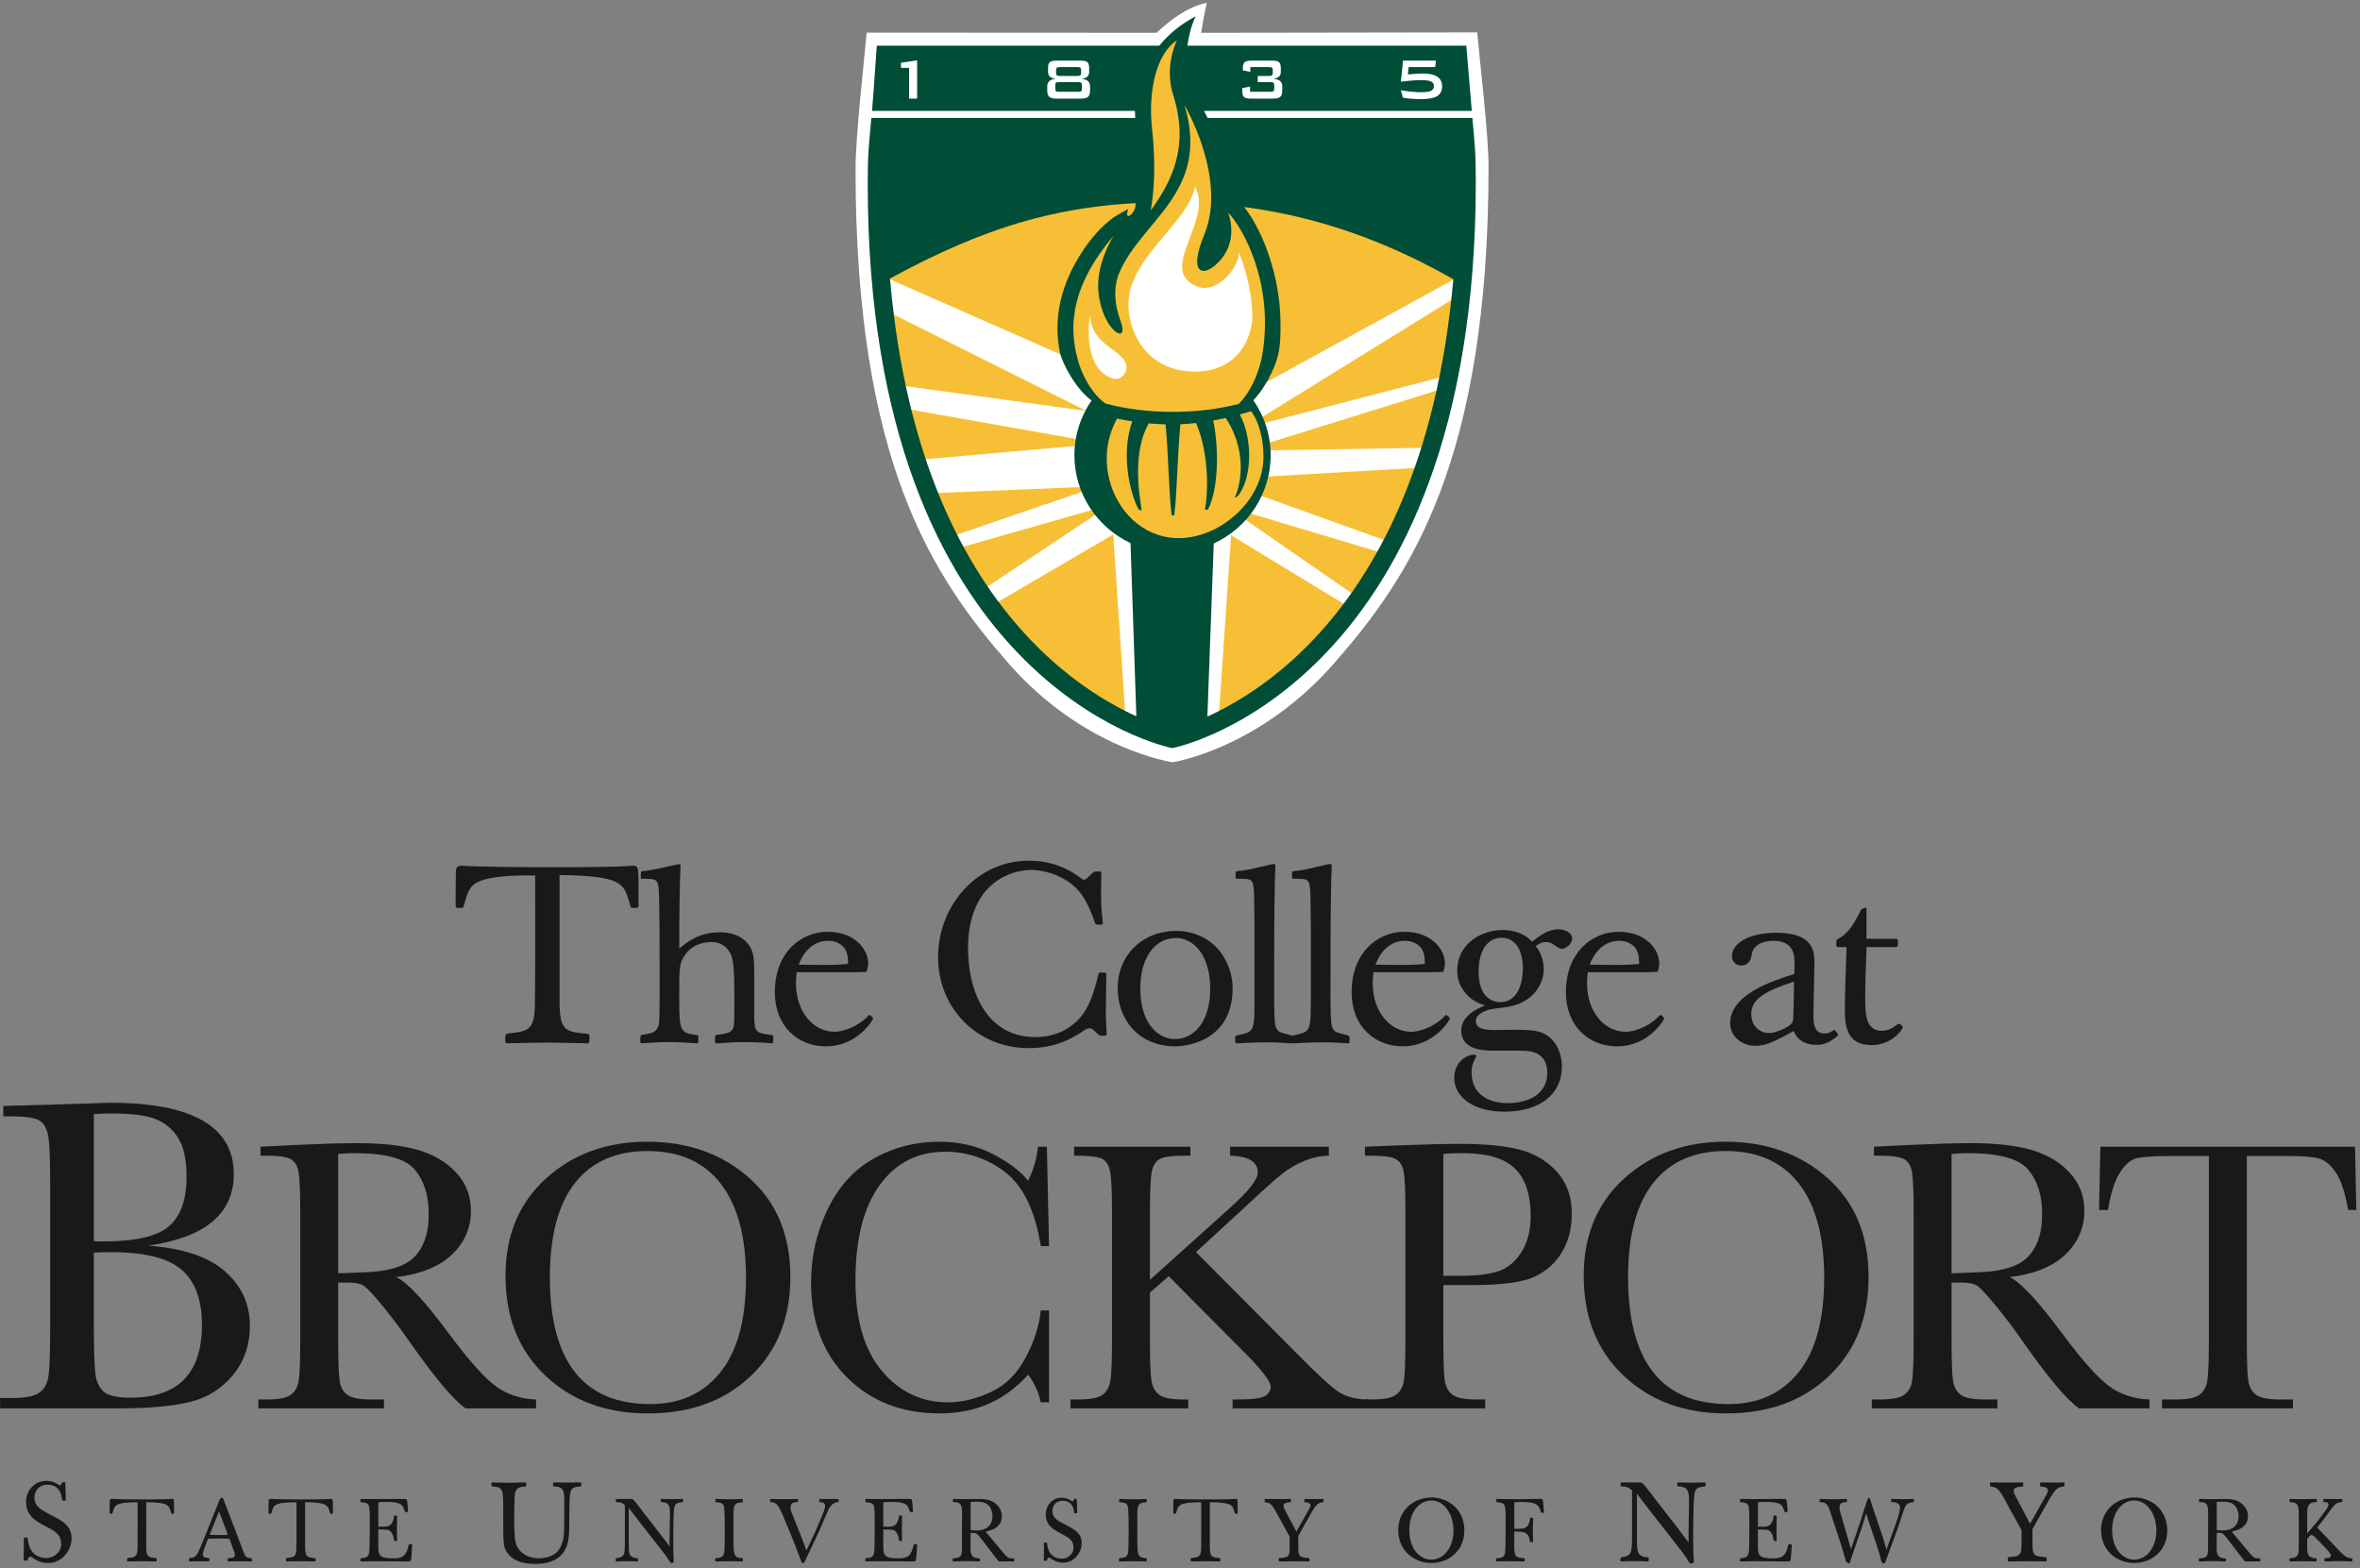<?xml version="1.0" encoding="UTF-8"?>
<svg width="447px" height="297px" viewBox="0 0 447 297" version="1.1" xmlns="http://www.w3.org/2000/svg" xmlns:xlink="http://www.w3.org/1999/xlink">
    <rect x="0" y="0" width="447" height="297" fill="#808080" stroke="none"/>
    <!-- Generator: Sketch 46.2 (44496) - http://www.bohemiancoding.com/sketch -->
    <title>Group 210</title>
    <desc>Created with Sketch.</desc>
    <defs></defs>
    <g id="Page-1" stroke="none" stroke-width="1" fill="none" fill-rule="evenodd">
        <g id="Group-210">
            <path d="M227.504,6.217 C228.124,2.346 228.567,0.574 228.567,0.574 C228.567,0.574 224.724,0.851 219.071,6.212 C218.361,6.212 164.154,6.182 164.154,6.182 C163.665,11.634 162.051,25.796 162.048,31.982 C162.038,87.631 176.753,109.311 191.017,125.633 C205.307,141.985 222.1,144.374 222.1,144.374 C222.1,144.374 238.464,141.915 252.757,125.558 C267.021,109.231 281.939,87.438 281.939,31.539 C281.939,25.489 280.253,11.396 279.796,6.137 C279.796,6.137 228.07,6.217 227.504,6.217" id="Fill-147" fill="#FFFFFE"></path>
            <path d="M17.775,237.253 L17.775,249.958 C17.775,255.372 17.874,258.808 18.072,260.266 C18.267,261.726 18.796,262.834 19.654,263.592 C20.512,264.348 22.206,264.727 24.74,264.727 C29.241,264.727 32.619,263.576 34.869,261.275 C37.12,258.976 38.247,255.524 38.247,250.925 C38.247,246.215 36.973,242.745 34.426,240.513 C31.879,238.284 27.399,237.168 20.982,237.168 C19.969,237.168 18.9,237.197 17.775,237.253 L17.775,237.253 Z M17.775,235.094 C18.478,235.123 19.069,235.136 19.547,235.136 C25.625,235.136 29.775,234.178 31.996,232.261 C34.22,230.344 35.332,227.24 35.332,222.955 C35.332,219.965 34.896,217.653 34.025,216.016 C33.151,214.383 31.844,213.12 30.099,212.231 C28.353,211.342 25.371,210.899 21.151,210.899 C20.055,210.899 18.93,210.939 17.775,211.024 L17.775,235.094 Z M28.116,235.932 C34.618,236.412 39.447,238.03 42.598,240.788 C45.752,243.548 47.329,246.995 47.329,251.133 C47.329,254.737 46.257,257.842 44.119,260.445 C41.978,263.05 39.239,264.753 35.901,265.554 C32.563,266.355 28.094,266.758 22.49,266.758 L0.016,266.758 L0.016,264.793 L2.218,264.793 C4.677,264.793 6.376,264.484 7.325,263.864 C8.269,263.245 8.87,262.281 9.124,260.973 C9.378,259.665 9.506,256.619 9.506,251.835 L9.506,223.975 C9.506,219.335 9.37,216.337 9.102,214.986 C8.833,213.635 8.266,212.706 7.403,212.199 C6.537,211.692 4.647,211.438 1.731,211.438 L0.625,211.438 L0.625,209.476 L10.051,209.214 L20.785,208.867 C36.446,208.867 44.28,213.376 44.28,222.399 C44.28,226.121 42.935,229.108 40.249,231.364 C37.561,233.62 33.517,235.142 28.116,235.932 L28.116,235.932 Z" id="Fill-149" fill="#1A1919"></path>
            <path d="M64.052,241.164 C65.885,241.116 67.777,241.042 69.731,240.943 C71.685,240.847 73.384,240.58 74.825,240.142 C76.265,239.707 77.433,239.069 78.323,238.228 C79.216,237.39 79.919,236.29 80.432,234.928 C80.942,233.569 81.202,231.89 81.202,229.896 C81.202,226.423 80.328,223.641 78.58,221.548 C76.832,219.458 73.029,218.414 67.165,218.414 C66.262,218.414 65.225,218.462 64.052,218.558 L64.052,241.164 Z M101.535,266.758 L88.188,266.758 C85.823,265.095 82.204,260.768 77.326,253.776 C75.766,251.544 74.143,249.4 72.462,247.35 C70.781,245.297 69.621,244.048 68.988,243.599 C68.354,243.151 67.368,242.924 66.027,242.924 L64.052,242.924 L64.052,253.885 C64.052,257.77 64.142,260.311 64.327,261.515 C64.509,262.716 64.995,263.608 65.789,264.19 C66.583,264.775 68.103,265.066 70.348,265.066 L72.727,265.066 L72.727,266.758 L48.935,266.758 L48.935,265.066 L50.549,265.066 C52.68,265.066 54.155,264.796 54.975,264.262 C55.793,263.726 56.314,262.893 56.536,261.758 C56.755,260.626 56.868,257.991 56.868,253.851 L56.868,229.554 C56.868,225.608 56.755,223.064 56.536,221.919 C56.317,220.774 55.831,219.983 55.077,219.546 C54.321,219.108 52.69,218.886 50.183,218.886 L49.341,218.886 L49.341,217.194 L56.443,216.839 C61.176,216.625 64.934,216.518 67.716,216.518 C72.449,216.518 76.297,216.956 79.261,217.832 C82.228,218.713 84.623,220.149 86.453,222.149 C88.284,224.148 89.198,226.535 89.198,229.314 C89.198,232.555 88.004,235.321 85.609,237.614 C83.214,239.904 79.7,241.33 75.06,241.891 C77.153,242.873 80.499,246.474 85.098,252.692 C88.845,257.727 91.791,261.021 93.934,262.58 C96.078,264.139 98.611,264.967 101.535,265.066 L101.535,266.758 Z" id="Fill-150" fill="#1A1919"></path>
            <path d="M104.152,241.904 C104.152,249.905 105.739,255.912 108.917,259.924 C112.095,263.939 116.862,265.944 123.218,265.944 C128.793,265.944 133.2,263.939 136.439,259.924 C139.679,255.912 141.296,249.929 141.296,241.976 C141.296,234.245 139.703,228.315 136.512,224.194 C133.323,220.069 128.694,218.008 122.633,218.008 C116.667,218.008 112.095,220.021 108.917,224.047 C105.739,228.072 104.152,234.023 104.152,241.904 M95.746,241.648 C95.746,233.986 98.304,227.838 103.422,223.2 C108.54,218.563 114.925,216.246 122.577,216.246 C130.303,216.246 136.755,218.539 141.934,223.128 C147.111,227.715 149.701,233.975 149.701,241.904 C149.701,249.59 147.221,255.81 142.263,260.567 C137.303,265.327 130.779,267.706 122.686,267.706 C114.815,267.706 108.356,265.327 103.312,260.567 C98.266,255.81 95.746,249.504 95.746,241.648" id="Fill-151" fill="#1A1919"></path>
            <path d="M197.137,248.204 L198.695,248.204 L198.695,265.605 L197.137,265.605 C196.694,263.627 195.892,261.884 194.732,260.367 C190.365,265.261 184.795,267.706 178.017,267.706 C170.847,267.706 164.988,265.437 160.442,260.898 C155.893,256.36 153.622,250.359 153.622,242.892 C153.622,237.988 154.669,233.369 156.765,229.039 C158.863,224.706 161.789,221.492 165.544,219.393 C169.299,217.295 173.42,216.246 177.905,216.246 C181.612,216.246 184.972,217.015 187.984,218.545 C190.993,220.08 193.243,221.777 194.732,223.641 C195.758,221.564 196.381,219.415 196.595,217.194 L198.289,217.194 L198.695,236.017 L197.137,236.017 C196.042,229.298 193.802,224.642 190.426,222.042 C187.048,219.444 183.24,218.144 178.996,218.144 C173.803,218.144 169.676,220.253 166.616,224.468 C163.556,228.687 162.027,234.72 162.027,242.569 C162.027,250.006 163.695,255.703 167.036,259.665 C170.376,263.627 174.535,265.605 179.509,265.605 C182.165,265.605 184.886,264.962 187.666,263.672 C190.445,262.385 192.645,260.202 194.267,257.124 C195.889,254.048 196.846,251.074 197.137,248.204" id="Fill-152" fill="#1A1919"></path>
            <path d="M217.807,242.414 L232.961,228.78 C236.476,225.64 238.231,223.403 238.231,222.063 C238.231,220.042 236.484,218.985 232.99,218.886 L232.99,217.194 L251.699,217.194 L251.699,218.886 C250.159,218.913 248.615,219.241 247.062,219.874 C245.512,220.509 244.09,221.34 242.796,222.362 C241.5,223.387 239.095,225.544 235.578,228.839 L226.533,237.155 L245.14,255.877 C249.384,260.196 252.231,262.807 253.674,263.71 C255.117,264.615 256.988,265.066 259.289,265.066 L259.289,266.758 L233.464,266.758 L233.464,265.066 L234.452,265.066 C237.237,265.066 238.974,264.833 239.659,264.372 C240.346,263.91 240.685,263.336 240.685,262.655 C240.685,261.633 238.916,259.358 235.377,255.829 L221.359,241.722 L217.807,244.827 L217.807,253.851 C217.807,257.748 217.904,260.298 218.099,261.504 C218.294,262.708 218.786,263.605 219.574,264.187 C220.362,264.772 221.875,265.066 224.112,265.066 L225.058,265.066 L225.058,266.758 L202.758,266.758 L202.758,265.066 L204.295,265.066 C206.414,265.066 207.884,264.796 208.702,264.262 C209.517,263.726 210.041,262.893 210.273,261.758 C210.506,260.626 210.621,257.991 210.621,253.851 L210.621,229.554 C210.621,225.464 210.492,222.859 210.238,221.737 C209.982,220.616 209.477,219.861 208.723,219.471 C207.969,219.084 206.208,218.886 203.437,218.886 L203.437,217.194 L225.464,217.194 L225.464,218.886 L224.545,218.886 C222.092,218.886 220.48,219.089 219.721,219.49 C218.959,219.893 218.449,220.64 218.192,221.737 C217.936,222.835 217.807,225.44 217.807,229.557 L217.807,242.414 Z" id="Fill-153" fill="#1A1919"></path>
            <path d="M273.379,241.637 L276.912,241.637 C279.753,241.637 282.049,241.349 283.797,240.775 C285.545,240.198 287.004,238.991 288.169,237.155 C289.335,235.318 289.92,233.051 289.92,230.358 C289.92,226.241 288.918,223.222 286.913,221.3 C284.909,219.375 281.659,218.414 277.169,218.414 C275.515,218.414 274.253,218.462 273.379,218.561 L273.379,241.637 Z M273.379,243.399 L273.379,253.829 C273.379,257.732 273.47,260.29 273.654,261.496 C273.836,262.703 274.331,263.6 275.132,264.187 C275.937,264.772 277.447,265.066 279.665,265.066 L281.309,265.066 L281.309,266.758 L258.535,266.758 L258.535,265.066 L259.861,265.066 C261.996,265.066 263.474,264.796 264.298,264.262 C265.121,263.726 265.642,262.893 265.864,261.758 C266.083,260.626 266.195,257.991 266.195,253.851 L266.195,229.554 C266.195,225.608 266.083,223.064 265.864,221.919 C265.642,220.774 265.15,219.983 264.391,219.546 C263.629,219.108 261.983,218.886 259.455,218.886 L258.535,218.886 L258.535,217.194 L264.76,216.945 C269.739,216.751 273.62,216.654 276.404,216.654 C281.528,216.654 285.478,217.058 288.25,217.861 C291.018,218.665 293.287,220.093 295.059,222.141 C296.829,224.191 297.713,226.775 297.713,229.896 C297.713,232.606 297.112,234.995 295.904,237.069 C294.699,239.143 292.969,240.716 290.716,241.789 C288.463,242.862 284.497,243.399 278.823,243.399 L273.379,243.399 Z" id="Fill-154" fill="#1A1919"></path>
            <path d="M308.372,241.904 C308.372,249.905 309.959,255.912 313.137,259.924 C316.315,263.939 321.083,265.944 327.435,265.944 C333.013,265.944 337.42,263.939 340.66,259.924 C343.896,255.912 345.516,249.929 345.516,241.976 C345.516,234.245 343.923,228.315 340.732,224.194 C337.541,220.069 332.914,218.008 326.853,218.008 C320.885,218.008 316.315,220.021 313.137,224.047 C309.959,228.072 308.372,234.023 308.372,241.904 M299.966,241.648 C299.966,233.986 302.524,227.838 307.642,223.2 C312.76,218.563 319.145,216.246 326.797,216.246 C334.523,216.246 340.975,218.539 346.152,223.128 C351.334,227.715 353.921,233.975 353.921,241.904 C353.921,249.59 351.441,255.81 346.483,260.567 C341.523,265.327 334.996,267.706 326.906,267.706 C319.035,267.706 312.576,265.327 307.532,260.567 C302.487,255.81 299.966,249.504 299.966,241.648" id="Fill-155" fill="#1A1919"></path>
            <path d="M369.641,241.164 C371.475,241.116 373.367,241.042 375.321,240.943 C377.277,240.847 378.974,240.58 380.415,240.142 C381.855,239.707 383.023,239.069 383.916,238.228 C384.806,237.39 385.509,236.29 386.022,234.928 C386.535,233.569 386.792,231.89 386.792,229.896 C386.792,226.423 385.918,223.641 384.17,221.548 C382.425,219.458 378.619,218.414 372.758,218.414 C371.852,218.414 370.815,218.462 369.641,218.558 L369.641,241.164 Z M407.125,266.758 L393.778,266.758 C391.413,265.095 387.794,260.768 382.916,253.776 C381.356,251.544 379.733,249.4 378.052,247.35 C376.371,245.297 375.211,244.048 374.578,243.599 C373.944,243.151 372.958,242.924 371.617,242.924 L369.641,242.924 L369.641,253.885 C369.641,257.77 369.732,260.311 369.914,261.515 C370.099,262.716 370.588,263.608 371.379,264.19 C372.172,264.775 373.693,265.066 375.938,265.066 L378.319,265.066 L378.319,266.758 L354.525,266.758 L354.525,265.066 L356.139,265.066 C358.269,265.066 359.745,264.796 360.565,264.262 C361.383,263.726 361.907,262.893 362.126,261.758 C362.345,260.626 362.457,257.991 362.457,253.851 L362.457,229.554 C362.457,225.608 362.345,223.064 362.126,221.919 C361.907,220.774 361.421,219.983 360.667,219.546 C359.91,219.108 358.28,218.886 355.771,218.886 L354.931,218.886 L354.931,217.194 L362.033,216.839 C366.766,216.625 370.523,216.518 373.306,216.518 C378.039,216.518 381.887,216.956 384.854,217.832 C387.818,218.713 390.213,220.149 392.043,222.149 C393.874,224.148 394.788,226.535 394.788,229.314 C394.788,232.555 393.593,235.321 391.199,237.614 C388.804,239.904 385.29,241.33 380.65,241.891 C382.743,242.873 386.089,246.474 390.688,252.692 C394.435,257.727 397.381,261.021 399.524,262.58 C401.667,264.139 404.201,264.967 407.125,265.066 L407.125,266.758 Z" id="Fill-156" fill="#1A1919"></path>
            <path d="M399.265,229.178 L397.57,229.178 L397.83,217.194 L446.054,217.194 L446.308,229.178 L444.75,229.178 C444.186,225.918 443.419,223.561 442.444,222.114 C441.465,220.667 440.415,219.775 439.293,219.45 C438.17,219.121 436.254,218.956 433.546,218.956 L425.566,218.956 L425.566,253.864 C425.566,257.732 425.657,260.274 425.841,261.488 C426.026,262.706 426.52,263.605 427.33,264.19 C428.137,264.775 429.655,265.066 431.884,265.066 L434.311,265.066 L434.311,266.758 L409.501,266.758 L409.501,265.066 L412.059,265.066 C414.178,265.066 415.645,264.799 416.46,264.262 C417.276,263.728 417.802,262.895 418.035,261.763 C418.264,260.631 418.379,257.999 418.379,253.864 L418.379,218.956 L411.019,218.956 C407.823,218.956 405.674,219.108 404.575,219.412 C403.477,219.717 402.445,220.635 401.48,222.167 C400.516,223.702 399.778,226.038 399.265,229.178" id="Fill-157" fill="#1A1919"></path>
            <path d="M120.938,171.532 C120.938,171.962 120.842,171.962 119.794,171.962 C119.46,171.962 119.46,171.866 119.225,170.963 C118.127,167.25 117.747,165.918 105.98,165.728 L105.98,189.523 C105.98,195.041 106.979,195.377 110.694,195.756 C111.507,195.805 111.6,195.805 111.648,196.232 C111.648,197.47 111.648,197.612 111.172,197.612 C108.933,197.564 106.693,197.518 104.454,197.47 C101.69,197.47 98.881,197.518 96.118,197.612 C95.784,197.612 95.735,197.422 95.687,197.233 C95.687,195.994 95.687,195.85 96.166,195.756 C100.215,195.327 101.214,195.041 101.311,190.332 C101.404,185.716 101.359,171.487 101.359,165.822 C99.547,165.776 94.257,165.728 91.304,166.727 C88.971,167.536 88.637,168.726 87.827,171.628 C87.731,171.962 87.637,171.962 86.683,171.962 C86.349,171.962 86.349,171.866 86.304,171.628 L86.304,169.629 C86.304,168.248 86.304,166.633 86.349,165.253 C86.349,164.727 86.349,163.966 87.4,163.966 C87.923,163.966 88.923,164.252 105.263,164.252 C118.936,164.252 119.225,163.966 119.842,163.966 C120.89,163.966 120.89,164.3 120.938,166.916 L120.938,171.532 Z" id="Fill-158" fill="#1A1919"></path>
            <path d="M128.798,166.489 C128.75,167.773 128.654,173.532 128.654,179.672 C129.942,178.577 132.275,176.578 136.375,176.578 C137.851,176.578 139.708,176.911 141.09,178.148 C142.854,179.72 142.854,181.575 142.854,184.525 L142.854,192.094 C142.854,195.615 143.14,195.615 146.093,196.042 C146.379,196.042 146.427,196.09 146.475,196.376 C146.475,197.47 146.475,197.612 146.093,197.612 C144.284,197.422 142.378,197.374 140.566,197.374 C138.994,197.374 137.423,197.518 135.851,197.612 C135.517,197.612 135.469,197.564 135.421,197.233 C135.421,196.184 135.421,196.042 135.851,195.994 C137.375,195.805 138.04,195.66 138.519,195.233 C139.091,194.614 139.091,194.424 139.091,189.523 C139.091,183.004 138.946,181.335 138.04,180.099 C136.899,178.433 135.229,178.433 134.705,178.433 C133.467,178.433 131.086,178.767 129.656,181.004 C128.654,182.48 128.654,183.337 128.654,188.476 C128.654,195.327 128.702,195.615 131.944,196.042 C132.23,196.09 132.275,196.138 132.275,196.472 C132.275,197.47 132.275,197.612 131.992,197.612 C130.61,197.518 129.322,197.422 126.893,197.374 C125.132,197.374 123.32,197.47 121.556,197.612 C121.272,197.612 121.272,197.374 121.272,197.185 C121.272,196.232 121.272,196.09 121.652,195.994 C123.178,195.756 124.129,195.615 124.557,194.662 C124.891,193.997 124.939,193.949 124.939,186.239 C124.939,182.24 124.939,171.82 124.798,169.06 C124.701,166.441 124.319,166.441 121.748,166.441 C121.414,166.441 121.366,166.393 121.366,166.107 C121.366,165.157 121.366,165.061 121.7,165.013 C122.892,164.871 123.226,164.871 126.941,164.014 L128.654,163.681 C128.75,163.681 128.895,163.681 128.895,164.014 L128.798,166.489 Z" id="Fill-159" fill="#1A1919"></path>
            <path d="M155.907,182.763 C158.766,182.763 159.48,182.67 160.624,182.574 C160.624,181.29 160.624,179.576 158.766,178.625 C157.957,178.196 157.192,178.196 156.765,178.196 C153.667,178.196 151.906,180.908 151.286,182.715 C152.809,182.715 154.381,182.763 155.907,182.763 L155.907,182.763 Z M164.149,184.05 C163.147,184.24 152.999,184.095 150.904,184.144 C150.81,184.907 150.762,185.524 150.762,186.239 C150.762,191.808 154.191,195.423 158.05,195.423 C159.67,195.423 162.244,194.52 164.101,192.758 C164.149,192.665 164.577,192.235 164.673,192.235 C164.863,192.235 165.387,192.807 165.387,192.9 C165.387,193.092 162.481,198.183 156.431,198.183 C151.093,198.183 146.758,194.328 146.758,187.95 C146.758,180.385 151.713,176.484 156.765,176.484 C162.054,176.484 164.435,180.003 164.435,182.384 C164.435,182.956 164.339,183.431 164.149,184.002 L164.149,184.05 Z" id="Fill-160" fill="#1A1919"></path>
            <path d="M209.6,195.805 C209.6,196.184 209.359,196.184 208.646,196.184 C208.218,196.184 208.074,196.042 207.122,195.092 C206.836,194.9 206.692,194.758 206.406,194.758 C205.93,194.758 205.548,194.996 204.741,195.567 C202.785,196.803 199.783,198.517 194.828,198.517 C185.014,198.517 177.678,190.903 177.678,181.29 C177.678,171.58 184.966,163.016 194.876,163.016 C199.404,163.016 202.309,164.727 203.453,165.443 C203.739,165.584 205.024,166.633 205.358,166.633 C205.548,166.633 205.74,166.489 205.882,166.345 L206.93,165.347 C207.216,165.061 207.312,165.061 208.218,165.061 C208.597,165.061 208.597,165.205 208.597,165.443 L208.549,169.06 C208.549,171.153 208.597,172.01 208.79,173.959 L208.883,174.77 C208.883,175.149 208.742,175.149 208.122,175.149 C207.456,175.149 207.408,174.96 207.312,174.533 C207.074,173.865 206.264,171.487 204.976,169.583 C202.501,166.011 198.022,164.775 195.258,164.775 C192.591,164.775 189.494,165.918 187.35,168.059 C185.348,169.962 183.349,173.724 183.349,179.48 C183.349,188.332 187.206,196.424 196.068,196.424 C198.07,196.424 201.023,196.042 203.739,193.615 C205.644,191.901 206.93,189.381 208.026,184.621 C208.074,184.192 208.17,184.192 208.838,184.192 C209.407,184.192 209.552,184.192 209.552,184.669 L209.503,187.334 L209.455,191.757 C209.455,192.758 209.455,193.471 209.552,194.662 L209.6,195.805 Z" id="Fill-161" fill="#1A1919"></path>
            <path d="M215.982,187.238 C215.982,194.043 219.507,196.803 222.557,196.803 C226.034,196.803 229.227,193.663 229.227,187.238 C229.227,181.29 226.322,177.483 222.415,177.672 C218.935,177.816 215.982,181.1 215.982,187.238 M228.273,177.768 C231.561,179.624 233.469,183.527 233.469,187.144 C233.469,197.708 223.845,198.183 222.653,198.183 C215.458,198.183 211.695,192.9 211.695,187.19 C211.695,180.908 216.222,176.671 222.033,176.34 C224.179,176.196 226.368,176.671 228.273,177.768" id="Fill-162" fill="#1A1919"></path>
            <path d="M241.471,166.823 C241.329,171.914 241.329,183.241 241.329,188.807 C241.329,189.998 241.329,193.805 241.663,194.566 C241.995,195.423 242.329,195.519 244.52,196.09 C244.854,196.184 244.902,196.28 244.95,196.517 C244.95,197.518 244.95,197.612 244.616,197.612 C243.235,197.518 241.805,197.422 239.851,197.422 C237.994,197.422 236.182,197.518 234.324,197.612 C233.945,197.612 233.945,197.518 233.945,196.472 C233.945,196.184 234.038,196.138 234.848,195.994 C237.611,195.327 237.611,195.281 237.611,188.332 L237.611,175.149 C237.611,173.246 237.518,169.821 237.518,169.06 C237.328,166.441 237.232,166.441 234.372,166.441 C234.038,166.441 234.038,166.3 234.038,166.107 L234.038,165.347 C234.086,165.013 234.182,165.013 234.565,164.965 C235.944,164.871 237.088,164.586 238.852,164.159 C239.231,164.111 241.04,163.633 241.233,163.633 C241.567,163.633 241.567,163.777 241.567,164.062 L241.471,166.823 Z" id="Fill-163" fill="#1A1919"></path>
            <path d="M252.142,166.823 C252.001,171.914 252.001,183.241 252.001,188.807 C252.001,189.998 252.001,193.805 252.332,194.566 C252.666,195.423 253,195.519 255.192,196.09 C255.526,196.184 255.574,196.28 255.622,196.517 C255.622,197.518 255.622,197.612 255.288,197.612 C253.906,197.518 252.477,197.422 250.523,197.422 C248.665,197.422 246.856,197.518 244.996,197.612 C244.616,197.612 244.616,197.518 244.616,196.472 C244.616,196.184 244.71,196.138 245.52,195.994 C248.283,195.327 248.283,195.281 248.283,188.332 L248.283,175.149 C248.283,173.246 248.19,169.821 248.19,169.06 C247.997,166.441 247.904,166.441 245.044,166.441 C244.71,166.441 244.71,166.3 244.71,166.107 L244.71,165.347 C244.758,165.013 244.854,165.013 245.236,164.965 C246.615,164.871 247.759,164.586 249.523,164.159 C249.903,164.111 251.715,163.633 251.905,163.633 C252.239,163.633 252.239,163.777 252.239,164.062 L252.142,166.823 Z" id="Fill-164" fill="#1A1919"></path>
            <path d="M265.15,182.763 C268.01,182.763 268.723,182.67 269.865,182.574 C269.865,181.29 269.865,179.576 268.01,178.625 C267.2,178.196 266.436,178.196 266.008,178.196 C262.91,178.196 261.149,180.908 260.529,182.715 C262.053,182.715 263.627,182.763 265.15,182.763 L265.15,182.763 Z M273.392,184.05 C272.393,184.24 262.242,184.095 260.147,184.144 C260.053,184.907 260.005,185.524 260.005,186.239 C260.005,191.808 263.434,195.423 267.294,195.423 C268.916,195.423 271.487,194.52 273.344,192.758 C273.392,192.665 273.82,192.235 273.916,192.235 C274.106,192.235 274.633,192.807 274.633,192.9 C274.633,193.092 271.725,198.183 265.674,198.183 C260.337,198.183 256.002,194.328 256.002,187.95 C256.002,180.385 260.959,176.484 266.008,176.484 C271.297,176.484 273.678,180.003 273.678,182.384 C273.678,182.956 273.582,183.431 273.392,184.002 L273.392,184.05 Z" id="Fill-165" fill="#1A1919"></path>
            <path d="M280.061,184.05 C280.061,188.57 282.348,189.806 284.158,189.806 C287.779,189.806 288.447,185.62 288.447,183.337 C288.447,182.432 288.303,177.528 284.254,177.624 C282.062,177.672 280.061,179.576 280.061,184.05 L280.061,184.05 Z M287.207,195.041 C290.257,195.041 291.876,195.281 293.068,196.138 C295.45,197.804 295.832,200.562 295.832,202.038 C295.832,207.367 291.494,210.557 284.968,210.557 C278.537,210.557 275.44,207.367 275.44,204.227 C275.44,200.802 278.203,199.753 279.061,199.753 C279.347,199.753 279.443,199.849 279.678,199.945 C279.109,201.037 278.727,201.801 278.727,203.133 C278.727,207.845 282.824,208.939 285.54,208.939 C289.351,208.939 293.068,207.367 293.068,203.181 C293.068,199.326 289.829,199.088 289.065,199.04 C288.258,198.992 287.731,198.992 282.968,198.992 C281.253,198.992 276.773,198.992 276.773,195.185 C276.773,192.329 279.919,190.996 281.298,190.428 C280.301,190.14 278.917,189.616 277.727,188.284 C276.105,186.429 276.012,184.715 276.012,183.861 C276.012,178.577 280.822,176.151 284.492,176.151 C287.779,176.151 289.206,177.435 290.209,178.34 C291.494,177.339 293.21,176.006 295.115,176.006 C296.07,176.006 297.785,176.436 297.785,177.816 C297.785,178.671 296.642,179.72 295.88,179.72 C295.591,179.72 295.26,179.576 294.974,179.386 C293.83,178.577 293.592,178.433 292.828,178.433 C292.018,178.433 291.735,178.625 290.877,179.197 C291.78,180.195 292.4,182.002 292.4,183.527 C292.4,185.286 291.687,186.952 290.495,188.236 C288.875,189.95 286.873,190.569 284.588,190.855 C283.872,190.951 283.206,190.996 282.49,191.141 C281.918,191.237 279.537,191.853 279.537,193.378 C279.537,194.9 281.253,195.092 283.11,195.092 L287.207,195.041 Z" id="Fill-166" fill="#1A1919"></path>
            <path d="M305.739,182.763 C308.599,182.763 309.315,182.67 310.456,182.574 C310.456,181.29 310.456,179.576 308.599,178.625 C307.789,178.196 307.027,178.196 306.597,178.196 C303.5,178.196 301.738,180.908 301.118,182.715 C302.642,182.715 304.216,182.763 305.739,182.763 L305.739,182.763 Z M313.982,184.05 C312.982,184.24 302.834,184.095 300.739,184.144 C300.642,184.907 300.594,185.524 300.594,186.239 C300.594,191.808 304.026,195.423 307.883,195.423 C309.505,195.423 312.076,194.52 313.933,192.758 C313.982,192.665 314.412,192.235 314.508,192.235 C314.698,192.235 315.222,192.807 315.222,192.9 C315.222,193.092 312.314,198.183 306.263,198.183 C300.928,198.183 296.593,194.328 296.593,187.95 C296.593,180.385 301.548,176.484 306.597,176.484 C311.886,176.484 314.267,180.003 314.267,182.384 C314.267,182.956 314.174,183.431 313.982,184.002 L313.982,184.05 Z" id="Fill-167" fill="#1A1919"></path>
            <path d="M331.704,191.998 C331.704,194.614 333.561,195.66 335.039,195.66 C335.801,195.66 336.611,195.423 337.661,194.948 C339.612,194.043 339.612,193.471 339.66,192.855 C339.756,189.571 339.756,189.189 339.804,185.905 C334.801,187.571 331.704,189.045 331.704,191.998 L331.704,191.998 Z M347.379,195.092 C347.616,195.092 348.14,195.805 348.14,195.994 C348.14,196.138 348.092,196.184 347.475,196.661 C346.569,197.326 345.617,197.898 344.043,197.898 C341.566,197.898 340.184,196.613 339.756,195.281 C336.279,197.185 334.515,198.09 332.468,198.09 C330.084,198.09 327.703,196.424 327.703,193.805 C327.703,188.38 335.611,185.809 339.852,184.477 L339.901,182.811 C339.901,180.766 339.756,178.196 335.801,178.196 C334.133,178.196 332.42,178.815 331.896,180.289 C331.752,180.812 331.752,181.335 331.514,181.813 C331.132,182.526 330.56,182.859 329.798,182.859 C328.657,182.859 328.034,181.957 328.034,181.1 C328.034,178.767 331.086,176.671 336.469,176.671 C343.664,176.671 343.664,180.385 343.664,182.622 C343.664,183.337 343.474,191.093 343.474,192.187 C343.474,193.519 343.474,195.756 345.617,195.756 C346.141,195.756 346.521,195.567 346.807,195.423 L347.379,195.092 Z" id="Fill-168" fill="#1A1919"></path>
            <path d="M353.526,177.816 L359.004,177.816 C359.387,177.816 359.432,177.862 359.48,178.196 C359.48,179.242 359.48,179.386 359.053,179.386 L353.526,179.386 C353.381,183.716 353.285,186.381 353.285,189 C353.285,191.853 353.285,195.233 356.431,195.233 C357.623,195.233 358.339,194.758 359.242,194.139 C359.387,193.997 359.48,193.901 359.67,193.901 C359.956,193.901 360.386,194.376 360.386,194.614 C360.386,194.948 358.384,197.946 354.477,197.946 C349.428,197.946 349.428,193.663 349.428,191.045 C349.428,188.57 349.666,182.099 349.76,179.386 L348.333,179.386 C347.902,179.386 347.809,179.338 347.809,179.004 C347.809,178.051 347.809,177.958 348.333,177.72 C349.76,176.863 350.666,175.865 352.048,173.201 C352.144,173.056 352.43,172.344 352.571,172.248 C352.716,172.058 353.24,171.914 353.381,171.914 C353.526,171.914 353.526,172.058 353.526,172.248 L353.526,177.816 Z" id="Fill-169" fill="#1A1919"></path>
            <path d="M8.231,288.879 C6.152,287.779 4.941,286.655 4.941,284.41 C4.941,282.501 6.342,280.488 8.803,280.488 C9.843,280.488 10.586,280.889 11.072,281.209 C11.201,281.316 11.243,281.337 11.326,281.337 C11.476,281.337 11.54,281.252 11.73,280.913 C11.837,280.721 11.879,280.721 12.219,280.721 C12.366,280.742 12.366,280.806 12.387,281.23 L12.473,284.068 C12.473,284.196 12.43,284.196 12.302,284.218 C11.837,284.218 11.772,284.218 11.73,283.985 L11.666,283.476 C11.454,282.098 10.458,281.209 9.057,281.209 C7.149,281.209 6.531,282.629 6.531,283.625 C6.531,284.132 6.617,284.853 7.403,285.574 C7.828,285.977 8.146,286.169 9.947,287.101 C11.858,288.094 13.555,288.986 13.555,291.402 C13.555,293.583 11.794,296.042 9.121,296.042 C7.742,296.042 6.745,295.449 6.109,295.003 C5.938,294.878 5.834,294.814 5.727,294.814 C5.537,294.814 5.388,295.067 5.238,295.406 C5.198,295.574 5.155,295.598 5.005,295.598 C4.519,295.598 4.476,295.598 4.476,295.428 C4.476,295.003 4.519,292.862 4.519,292.376 L4.498,291.38 C4.498,291.231 4.559,291.231 4.645,291.231 C4.837,291.231 5.176,291.231 5.217,291.252 C5.238,291.274 5.302,291.655 5.323,291.866 C5.663,294.389 7.36,295.089 8.739,295.089 C10.458,295.089 11.601,293.796 11.601,292.459 C11.601,290.809 10.543,290.088 9.332,289.45 L8.231,288.879 Z" id="Fill-170" fill="#1A1919"></path>
            <path d="M32.964,286.564 C32.964,286.714 32.929,286.714 32.56,286.714 C32.442,286.714 32.442,286.679 32.36,286.361 C31.972,285.053 31.838,284.586 27.696,284.517 L27.696,292.897 C27.696,294.84 28.046,294.958 29.356,295.091 C29.642,295.107 29.674,295.107 29.692,295.259 C29.692,295.695 29.692,295.745 29.524,295.745 C28.736,295.729 27.947,295.711 27.159,295.695 C26.186,295.695 25.197,295.711 24.222,295.745 C24.107,295.745 24.088,295.679 24.072,295.609 C24.072,295.174 24.072,295.126 24.24,295.091 C25.665,294.942 26.018,294.84 26.052,293.182 C26.084,291.557 26.068,286.546 26.068,284.551 C25.43,284.535 23.569,284.517 22.53,284.869 C21.707,285.155 21.589,285.574 21.306,286.596 C21.271,286.714 21.236,286.714 20.902,286.714 C20.785,286.714 20.785,286.679 20.768,286.596 L20.768,285.892 C20.768,285.406 20.768,284.837 20.785,284.351 C20.785,284.167 20.785,283.897 21.153,283.897 C21.338,283.897 21.691,283.999 27.445,283.999 C32.258,283.999 32.36,283.897 32.576,283.897 C32.945,283.897 32.945,284.015 32.964,284.939 L32.964,286.564 Z" id="Fill-171" fill="#1A1919"></path>
            <path d="M41.484,286.26 L39.707,290.684 C40.244,290.75 41.334,290.75 41.433,290.75 C42.005,290.75 42.59,290.718 43.162,290.684 L41.484,286.26 Z M43.128,295.259 C43.146,295.142 43.162,295.107 43.312,295.107 C44.151,295.107 44.488,294.99 44.488,294.488 C44.488,294.304 44.437,294.138 44.386,293.97 C44.135,293.249 43.7,292.144 43.448,291.439 C42.759,291.423 42.072,291.388 41.385,291.388 C40.73,291.388 40.158,291.407 39.405,291.439 C39.185,292.008 38.969,292.563 38.766,293.116 C38.632,293.465 38.397,294.103 38.397,294.386 C38.397,294.774 38.581,295.008 39.354,295.091 C39.621,295.126 39.656,295.142 39.656,295.275 C39.656,295.711 39.64,295.745 39.506,295.745 C38.934,295.729 38.33,295.729 37.742,295.711 C37.157,295.711 36.553,295.711 35.965,295.745 C35.797,295.745 35.797,295.711 35.797,295.275 C35.797,295.142 35.815,295.126 35.949,295.107 C37.173,294.926 37.189,294.926 38.416,291.976 L41.602,284.066 C41.735,283.732 41.735,283.713 42.021,283.713 C42.24,283.713 42.256,283.783 42.358,284.066 L45.862,293.23 C46.231,294.205 46.281,294.354 46.415,294.589 C46.583,294.891 46.669,295.04 47.572,295.126 C47.69,295.126 47.725,295.142 47.725,295.291 C47.725,295.711 47.725,295.745 47.572,295.745 C47.07,295.729 46.567,295.711 46.065,295.711 C45.124,295.711 44.202,295.729 43.261,295.745 C43.128,295.745 43.128,295.679 43.128,295.609 L43.128,295.259 Z" id="Fill-172" fill="#1A1919"></path>
            <path d="M63.057,286.564 C63.057,286.714 63.023,286.714 62.654,286.714 C62.536,286.714 62.536,286.679 62.453,286.361 C62.066,285.053 61.932,284.586 57.79,284.517 L57.79,292.897 C57.79,294.84 58.142,294.958 59.449,295.091 C59.735,295.107 59.767,295.107 59.786,295.259 C59.786,295.695 59.786,295.745 59.618,295.745 C58.829,295.729 58.041,295.711 57.252,295.695 C56.28,295.695 55.291,295.711 54.315,295.745 C54.2,295.745 54.182,295.679 54.166,295.609 C54.166,295.174 54.166,295.126 54.334,295.091 C55.758,294.942 56.111,294.84 56.146,293.182 C56.178,291.557 56.162,286.546 56.162,284.551 C55.523,284.535 53.663,284.517 52.623,284.869 C51.8,285.155 51.683,285.574 51.397,286.596 C51.365,286.714 51.33,286.714 50.996,286.714 C50.878,286.714 50.878,286.679 50.862,286.596 L50.862,285.892 C50.862,285.406 50.862,284.837 50.878,284.351 C50.878,284.167 50.878,283.897 51.247,283.897 C51.431,283.897 51.784,283.999 57.538,283.999 C62.352,283.999 62.453,283.897 62.67,283.897 C63.039,283.897 63.039,284.015 63.057,284.939 L63.057,286.564 Z" id="Fill-173" fill="#1A1919"></path>
            <path d="M71.66,289.159 C73.072,289.175 73.422,289.175 73.841,288.892 C74.061,288.743 74.563,288.222 74.614,287.216 C74.614,287.066 74.63,287.048 74.766,287.048 C75.167,287.048 75.218,287.048 75.218,287.216 C75.218,287.971 75.202,288.708 75.186,289.464 C75.186,290.216 75.186,290.953 75.218,291.706 C75.218,291.824 75.202,291.842 75.1,291.874 C74.665,291.874 74.614,291.874 74.614,291.69 C74.563,291.153 74.429,290.566 74.061,290.147 C73.676,289.712 73.491,289.712 71.66,289.68 L71.66,293.097 C71.679,294.707 72.064,295.158 74.563,295.158 C76.241,295.158 76.963,294.707 77.399,292.627 C77.433,292.51 77.449,292.478 77.583,292.478 C78.019,292.478 78.069,292.478 78.069,292.646 C78.069,292.729 77.936,295.04 77.853,295.409 C77.767,295.745 77.685,295.745 77.014,295.745 C76.124,295.745 71.762,295.695 70.773,295.695 C70.436,295.695 68.761,295.745 68.392,295.745 C68.256,295.745 68.256,295.695 68.256,295.609 C68.256,295.174 68.256,295.126 68.424,295.126 C69.597,295.059 69.934,294.774 69.985,293.332 C70.036,291.976 70.036,289.763 70.036,288.188 C70.036,284.754 70.001,284.669 68.392,284.535 C68.29,284.517 68.256,284.517 68.256,284.402 C68.256,283.967 68.256,283.913 68.408,283.913 C69.247,283.932 70.102,283.932 70.942,283.932 C71.476,283.932 74.127,283.913 74.731,283.913 L76.661,283.913 C76.811,283.913 76.979,283.932 77.065,284.084 C77.163,284.284 77.281,285.977 77.281,286.228 C77.281,286.377 77.249,286.396 77.131,286.412 C76.763,286.412 76.728,286.412 76.677,286.26 C76.276,285.037 76.073,284.469 73.171,284.469 C72.636,284.469 72.248,284.501 71.66,284.535 L71.66,289.159 Z" id="Fill-174" fill="#1A1919"></path>
            <path d="M95.316,286.105 C95.316,282.248 95.316,281.676 93.512,281.569 C93.13,281.527 93.087,281.527 93.087,281.337 C93.087,280.827 93.087,280.785 93.279,280.785 C93.322,280.785 95.973,280.849 96.481,280.849 C96.906,280.849 99.007,280.785 99.496,280.785 C99.643,280.785 99.664,280.806 99.686,280.934 C99.686,281.484 99.686,281.527 99.474,281.548 C98.285,281.655 97.585,281.719 97.457,283.561 C97.417,284.346 97.395,287.248 97.395,287.672 C97.395,288.9 97.395,291.063 97.67,292.165 C98.2,294.261 100.258,295.153 102.062,295.153 C103.312,295.153 104.437,294.749 105.009,294.368 C105.263,294.2 105.923,293.69 106.346,292.608 C106.878,291.252 106.878,290.849 106.878,285.128 C106.878,283.096 106.878,282.629 106.517,282.119 C106.199,281.655 105.731,281.612 105.245,281.569 C104.82,281.548 104.777,281.527 104.756,281.377 C104.756,280.827 104.756,280.785 104.967,280.785 C105.646,280.785 106.346,280.785 107.025,280.806 C107.979,280.785 108.936,280.785 109.89,280.785 C110.079,280.785 110.079,280.827 110.101,280.934 C110.101,281.463 110.101,281.527 109.89,281.548 C108.978,281.591 108.257,281.655 108,282.776 C107.768,283.815 107.853,289.093 107.789,290.278 C107.682,291.994 107.45,296.212 101.361,296.212 C99.814,296.212 97.713,295.935 96.481,294.579 C95.316,293.351 95.316,292.694 95.316,288.033 L95.316,286.105 Z" id="Fill-175" fill="#1A1919"></path>
            <path d="M119.094,285.59 L119.094,292.646 C119.094,294.119 119.078,295.024 120.706,295.142 C120.839,295.142 120.855,295.158 120.855,295.291 C120.855,295.695 120.855,295.745 120.706,295.745 L120.687,295.745 C119.883,295.711 119.431,295.695 118.34,295.695 C117.654,295.695 116.996,295.729 116.78,295.745 C116.646,295.745 116.63,295.729 116.611,295.609 C116.611,295.193 116.611,295.142 116.78,295.126 C118.29,294.907 118.322,294.488 118.356,292.261 L118.356,285.139 C118.137,284.888 117.819,284.517 116.796,284.517 C116.646,284.517 116.63,284.485 116.63,284.351 C116.63,283.967 116.63,283.913 116.764,283.913 L118.541,283.913 L119.599,283.913 C119.867,283.913 119.917,283.967 120.369,284.517 C121.176,285.542 121.24,285.609 121.847,286.428 C122.317,287.048 124.664,290.064 125.201,290.75 C125.653,291.354 126.374,292.328 126.829,292.913 L126.813,291.824 C126.813,291.071 126.896,287.416 126.896,286.58 C126.896,285.155 126.66,284.57 125.335,284.501 C125.166,284.501 125.134,284.485 125.134,284.351 C125.134,283.948 125.134,283.913 125.284,283.913 C125.939,283.932 126.594,283.932 127.248,283.948 C127.919,283.932 128.574,283.913 129.226,283.913 C129.378,283.913 129.378,283.983 129.378,284.098 C129.378,284.469 129.378,284.517 129.175,284.535 C128.438,284.602 127.9,284.653 127.716,285.542 C127.516,286.514 127.516,291.338 127.516,292.694 C127.516,293.5 127.532,294.17 127.566,294.84 C127.582,295.075 127.617,295.444 127.617,295.663 C127.617,295.913 127.481,296.047 127.296,296.047 C127.029,296.047 126.978,295.945 126.845,295.761 C126.291,294.856 125.637,294.002 124.966,293.166 L120.89,287.953 C120.487,287.451 119.548,286.193 119.415,286.028 L119.094,285.59 Z" id="Fill-176" fill="#1A1919"></path>
            <path d="M135.867,284.551 C135.517,284.535 135.483,284.535 135.483,284.367 C135.483,283.967 135.483,283.913 135.616,283.913 C135.867,283.913 138.016,283.983 138.385,283.983 C139.005,283.983 140.331,283.913 140.566,283.913 C140.7,283.913 140.7,283.967 140.7,284.418 C140.684,284.535 140.668,284.551 140.483,284.551 C139.81,284.602 139.66,284.653 139.476,284.786 C138.922,285.222 138.922,285.625 138.922,288.137 C138.922,292.411 138.938,292.897 138.973,293.399 C139.04,294.942 139.577,295.04 140.55,295.126 C140.684,295.142 140.7,295.158 140.716,295.275 C140.716,295.711 140.716,295.745 140.55,295.745 C140.213,295.745 138.537,295.695 138.166,295.695 C137.311,295.711 136.439,295.729 135.584,295.745 C135.448,295.745 135.448,295.695 135.448,295.275 C135.467,295.158 135.467,295.126 135.635,295.107 C136.725,295.059 137.161,294.806 137.228,293.583 C137.26,293.081 137.279,290.534 137.279,289.747 C137.279,289.026 137.279,285.758 137.11,285.288 C136.91,284.669 136.439,284.602 135.867,284.551" id="Fill-177" fill="#1A1919"></path>
            <path d="M150.313,287.435 C151.152,289.512 152.007,291.607 152.745,293.666 C153.098,292.964 153.616,291.808 153.953,291.103 C154.64,289.68 155.244,288.238 155.848,286.73 C156.048,286.26 156.284,285.657 156.284,285.206 C156.284,284.586 155.746,284.551 155.378,284.517 C155.209,284.517 155.193,284.501 155.177,284.351 C155.177,283.948 155.177,283.913 155.346,283.913 C155.597,283.932 156.703,283.932 156.786,283.932 C157.323,283.932 158.179,283.897 158.7,283.913 C158.849,283.913 158.849,283.967 158.849,284.367 C158.849,284.402 158.849,284.453 158.817,284.485 C158.801,284.501 158.497,284.535 158.497,284.535 C157.457,284.669 156.922,285.91 156.719,286.361 C155.428,289.394 155.279,289.731 154.373,291.655 C154.17,292.091 153.149,294.237 152.913,294.723 C152.644,295.326 152.593,295.425 152.408,295.793 C152.291,296.012 152.275,296.047 152.125,296.047 C151.871,296.047 151.855,295.98 151.655,295.46 C150.698,292.779 148.568,287.67 148.132,286.679 C147.477,285.256 147.159,284.551 146.018,284.517 C145.884,284.517 145.866,284.501 145.866,284.386 C145.866,283.967 145.866,283.913 145.999,283.913 C147.092,283.967 148.199,283.948 149.289,283.948 C149.859,283.948 150.431,283.932 151,283.913 C151.152,283.913 151.152,283.983 151.152,284.367 C151.152,284.501 151.083,284.501 150.984,284.501 C150.463,284.535 149.725,284.57 149.725,285.574 C149.725,285.961 149.843,286.26 150.313,287.435" id="Fill-178" fill="#1A1919"></path>
            <path d="M167.306,289.159 C168.714,289.175 169.067,289.175 169.486,288.892 C169.703,288.743 170.205,288.222 170.256,287.216 C170.256,287.066 170.275,287.048 170.408,287.048 C170.809,287.048 170.86,287.048 170.86,287.216 C170.86,287.971 170.844,288.708 170.828,289.464 C170.828,290.216 170.828,290.953 170.86,291.706 C170.86,291.824 170.844,291.842 170.743,291.874 C170.307,291.874 170.256,291.874 170.256,291.69 C170.205,291.153 170.072,290.566 169.703,290.147 C169.318,289.712 169.134,289.712 167.306,289.68 L167.306,293.097 C167.322,294.707 167.706,295.158 170.205,295.158 C171.884,295.158 172.605,294.707 173.041,292.627 C173.076,292.51 173.092,292.478 173.225,292.478 C173.661,292.478 173.712,292.478 173.712,292.646 C173.712,292.729 173.578,295.04 173.495,295.409 C173.41,295.745 173.327,295.745 172.656,295.745 C171.766,295.745 167.404,295.695 166.416,295.695 C166.079,295.695 164.403,295.745 164.034,295.745 C163.898,295.745 163.898,295.695 163.898,295.609 C163.898,295.174 163.898,295.126 164.066,295.126 C165.242,295.059 165.576,294.774 165.627,293.332 C165.678,291.976 165.678,289.763 165.678,288.188 C165.678,284.754 165.643,284.669 164.034,284.535 C163.933,284.517 163.898,284.517 163.898,284.402 C163.898,283.967 163.898,283.913 164.05,283.913 C164.889,283.932 165.745,283.932 166.584,283.932 C167.121,283.932 169.77,283.913 170.374,283.913 L172.303,283.913 C172.456,283.913 172.621,283.932 172.707,284.084 C172.806,284.284 172.923,285.977 172.923,286.228 C172.923,286.377 172.891,286.396 172.774,286.412 C172.405,286.412 172.37,286.412 172.319,286.26 C171.916,285.037 171.715,284.469 168.813,284.469 C168.278,284.469 167.891,284.501 167.306,284.535 L167.306,289.159 Z" id="Fill-179" fill="#1A1919"></path>
            <path d="M183.844,289.813 C184.213,289.864 184.581,289.88 184.953,289.88 C187.048,289.88 187.989,288.692 187.989,287.149 C187.989,286.428 187.703,285.609 187.217,285.104 C186.629,284.517 185.757,284.418 184.934,284.418 C184.565,284.418 184.282,284.434 183.844,284.469 L183.844,289.813 Z M180.439,295.31 C180.439,295.174 180.474,295.158 180.591,295.158 C181.984,295.091 182.2,294.707 182.2,293.332 C182.219,292.125 182.219,290.182 182.219,286.463 C182.219,284.786 181.698,284.535 180.874,284.517 C180.524,284.501 180.49,284.501 180.474,284.351 C180.474,283.932 180.474,283.913 180.642,283.913 C181.011,283.913 182.804,283.948 183.208,283.948 L185.388,283.913 C186.495,283.913 187.417,284.034 188.173,284.501 C188.777,284.888 189.766,285.726 189.766,287.216 C189.766,287.971 189.48,288.438 189.381,288.591 C188.777,289.496 187.954,289.763 186.679,290.115 C187.083,290.62 189.095,292.982 189.347,293.281 C190.873,295.158 190.923,295.158 191.931,295.158 C192.081,295.158 192.097,295.209 192.097,295.609 C192.065,295.745 192.046,295.745 191.845,295.745 C191.359,295.745 190.873,295.729 190.386,295.729 C190.017,295.729 189.649,295.745 189.28,295.745 C189.197,295.745 189.162,295.729 189.095,295.644 C188.759,295.275 186.361,292.075 185.824,291.407 C185.001,290.382 184.953,290.299 183.844,290.315 C183.844,291.188 183.812,292.579 183.828,293.449 C183.86,294.723 184.314,295.126 185.437,295.158 C185.557,295.158 185.573,295.174 185.589,295.291 C185.589,295.695 185.589,295.745 185.455,295.745 C184.632,295.695 183.812,295.695 182.988,295.679 C182.184,295.679 181.396,295.729 180.591,295.745 C180.457,295.745 180.439,295.729 180.439,295.609 L180.439,295.31 Z" id="Fill-180" fill="#1A1919"></path>
            <path d="M200.67,290.315 C199.027,289.445 198.07,288.556 198.07,286.781 C198.07,285.272 199.176,283.681 201.122,283.681 C201.945,283.681 202.531,283.999 202.918,284.25 C203.02,284.333 203.052,284.351 203.119,284.351 C203.236,284.351 203.287,284.284 203.437,284.015 C203.522,283.865 203.554,283.865 203.824,283.865 C203.939,283.881 203.939,283.932 203.958,284.268 L204.025,286.514 C204.025,286.612 203.993,286.612 203.891,286.628 C203.522,286.628 203.471,286.628 203.437,286.444 L203.386,286.044 C203.22,284.955 202.432,284.25 201.323,284.25 C199.813,284.25 199.329,285.374 199.329,286.161 C199.329,286.564 199.396,287.133 200.016,287.704 C200.35,288.019 200.601,288.171 202.028,288.908 C203.538,289.696 204.88,290.401 204.88,292.309 C204.88,294.037 203.487,295.98 201.373,295.98 C200.283,295.98 199.495,295.51 198.992,295.158 C198.858,295.059 198.776,295.008 198.69,295.008 C198.54,295.008 198.42,295.209 198.305,295.478 C198.27,295.609 198.238,295.628 198.121,295.628 C197.733,295.628 197.699,295.628 197.699,295.494 C197.699,295.158 197.733,293.465 197.733,293.081 L197.717,292.293 C197.717,292.176 197.768,292.176 197.835,292.176 C197.987,292.176 198.254,292.176 198.287,292.192 C198.305,292.211 198.356,292.51 198.372,292.678 C198.639,294.672 199.981,295.225 201.071,295.225 C202.432,295.225 203.335,294.205 203.335,293.148 C203.335,291.842 202.499,291.271 201.542,290.769 L200.67,290.315 Z" id="Fill-181" fill="#1A1919"></path>
            <path d="M212.361,284.551 C212.01,284.535 211.976,284.535 211.976,284.367 C211.976,283.967 211.976,283.913 212.109,283.913 C212.361,283.913 214.509,283.983 214.878,283.983 C215.498,283.983 216.824,283.913 217.059,283.913 C217.193,283.913 217.193,283.967 217.193,284.418 C217.174,284.535 217.158,284.551 216.973,284.551 C216.303,284.602 216.153,284.653 215.969,284.786 C215.413,285.222 215.413,285.625 215.413,288.137 C215.413,292.411 215.431,292.897 215.463,293.399 C215.533,294.942 216.07,295.04 217.04,295.126 C217.174,295.142 217.193,295.158 217.209,295.275 C217.209,295.711 217.209,295.745 217.04,295.745 C216.706,295.745 215.028,295.695 214.659,295.695 C213.804,295.711 212.932,295.729 212.077,295.745 C211.941,295.745 211.941,295.695 211.941,295.275 C211.96,295.158 211.96,295.126 212.125,295.107 C213.218,295.059 213.651,294.806 213.721,293.583 C213.753,293.081 213.772,290.534 213.772,289.747 C213.772,289.026 213.772,285.758 213.603,285.288 C213.4,284.669 212.932,284.602 212.361,284.551" id="Fill-182" fill="#1A1919"></path>
            <path d="M234.42,286.564 C234.42,286.714 234.388,286.714 234.017,286.714 C233.899,286.714 233.899,286.679 233.816,286.361 C233.431,285.053 233.298,284.586 229.153,284.517 L229.153,292.897 C229.153,294.84 229.505,294.958 230.812,295.091 C231.098,295.107 231.133,295.107 231.149,295.259 C231.149,295.695 231.149,295.745 230.981,295.745 C230.192,295.729 229.404,295.711 228.615,295.695 C227.643,295.695 226.654,295.711 225.681,295.745 C225.563,295.745 225.547,295.679 225.529,295.609 C225.529,295.174 225.529,295.126 225.697,295.091 C227.121,294.942 227.477,294.84 227.509,293.182 C227.541,291.557 227.525,286.546 227.525,284.551 C226.889,284.535 225.026,284.517 223.986,284.869 C223.163,285.155 223.046,285.574 222.762,286.596 C222.728,286.714 222.696,286.714 222.359,286.714 C222.241,286.714 222.241,286.679 222.225,286.596 L222.225,285.892 C222.225,285.406 222.225,284.837 222.241,284.351 C222.241,284.167 222.241,283.897 222.61,283.897 C222.794,283.897 223.147,283.999 228.901,283.999 C233.715,283.999 233.816,283.897 234.033,283.897 C234.402,283.897 234.402,284.015 234.42,284.939 L234.42,286.564 Z" id="Fill-183" fill="#1A1919"></path>
            <path d="M245.544,290.099 C246.145,289.044 247.102,287.317 247.722,286.244 C248.075,285.609 248.224,285.358 248.224,285.123 C248.224,284.551 247.318,284.535 247.185,284.535 C247.051,284.535 247.051,284.485 247.051,284.05 C247.051,283.948 247.067,283.913 247.185,283.913 C248.024,283.913 248.847,283.932 249.686,283.932 C249.972,283.932 250.256,283.913 250.542,283.913 C250.691,283.913 250.691,283.967 250.707,284.066 C250.707,284.469 250.707,284.517 250.542,284.535 C249.753,284.602 249.382,284.955 248.914,285.641 C248.713,285.892 246.06,290.62 245.91,290.903 L245.91,293.182 C245.91,294.856 246.18,294.974 247.874,295.107 C248.024,295.107 248.024,295.158 248.024,295.609 C248.024,295.679 248.024,295.745 247.89,295.745 C247.019,295.711 246.129,295.711 245.255,295.711 C244.285,295.711 243.312,295.729 242.337,295.745 C242.203,295.745 242.203,295.695 242.203,295.577 C242.203,295.142 242.203,295.091 242.371,295.091 C244.25,295.024 244.266,294.605 244.266,292.897 L244.266,291.052 L243.764,290.147 C243.176,289.109 242.272,287.435 241.701,286.377 C240.861,284.853 240.527,284.634 239.704,284.535 C239.538,284.517 239.538,284.469 239.538,284.05 C239.538,283.932 239.538,283.913 239.653,283.913 C240.41,283.932 241.163,283.932 241.917,283.932 C242.74,283.932 243.563,283.932 244.384,283.913 C244.517,283.913 244.517,283.983 244.517,284.034 L244.517,284.367 C244.517,284.517 244.485,284.517 244.384,284.535 C243.697,284.586 243.093,284.653 243.093,285.206 C243.093,285.491 243.312,285.876 243.513,286.244 L245.544,290.099 Z" id="Fill-184" fill="#1A1919"></path>
            <path d="M266.93,289.781 C266.93,293.751 269.242,295.409 271.089,295.409 C273.555,295.409 275.298,292.947 275.298,289.947 C275.298,287.905 274.662,286.479 273.841,285.523 C273.403,285.021 272.465,284.116 270.92,284.218 C268.641,284.333 266.93,286.58 266.93,289.781 M277.364,289.896 C277.364,293.516 274.627,296.031 271.073,296.031 C268.069,296.031 264.835,293.951 264.835,289.763 C264.835,286.009 267.801,283.646 271.123,283.63 C274.277,283.63 277.364,285.857 277.364,289.896" id="Fill-185" fill="#1A1919"></path>
            <path d="M291.788,283.913 C291.924,283.913 292.074,283.913 292.176,284.066 C292.325,284.301 292.424,286.193 292.424,286.396 C292.424,286.514 292.376,286.53 292.275,286.546 C291.924,286.546 291.89,286.546 291.855,286.396 C291.486,284.92 290.933,284.485 288.033,284.485 C287.613,284.485 287.309,284.517 286.822,284.551 L286.822,289.562 C287.862,289.578 288.466,289.562 288.838,289.394 C289.356,289.143 289.725,288.591 289.794,287.635 C289.81,287.501 289.826,287.485 289.944,287.467 C290.345,287.467 290.396,287.467 290.396,287.584 C290.396,287.921 290.329,289.496 290.329,289.864 C290.345,290.55 290.345,291.239 290.364,291.925 C290.364,292.075 290.329,292.075 290.23,292.091 C289.842,292.091 289.794,292.091 289.776,291.941 C289.76,291.757 289.744,291.589 289.658,291.322 C289.257,290.099 288.45,290.083 286.806,290.083 L286.806,293.148 C286.873,294.539 286.959,295.024 288.348,295.091 C288.736,295.126 288.787,295.126 288.821,295.243 C288.821,295.695 288.803,295.745 288.653,295.745 C287.763,295.711 286.892,295.695 285.999,295.695 C285.649,295.695 283.904,295.745 283.519,295.745 C283.42,295.745 283.401,295.729 283.385,295.609 C283.385,295.174 283.385,295.126 283.57,295.126 C284.625,295.126 284.861,294.741 284.96,294.488 C285.144,294.053 285.179,293.551 285.179,288.457 C285.179,284.704 285.163,284.704 283.57,284.517 C283.401,284.517 283.401,284.469 283.401,284.034 C283.401,283.897 283.468,283.897 283.535,283.897 L283.554,283.897 C284.123,283.948 287.058,283.948 287.932,283.948 L290.698,283.913 L291.788,283.913 Z" id="Fill-186" fill="#1A1919"></path>
            <path d="M310.053,282.904 L310.053,291.826 C310.053,293.69 310.034,294.835 312.089,294.982 C312.26,294.982 312.282,295.003 312.282,295.174 C312.282,295.681 312.282,295.745 312.089,295.745 L312.068,295.745 C311.052,295.703 310.478,295.681 309.099,295.681 C308.23,295.681 307.402,295.724 307.126,295.745 C306.958,295.745 306.936,295.724 306.915,295.574 C306.915,295.046 306.915,294.982 307.126,294.96 C309.034,294.685 309.077,294.157 309.12,291.338 L309.12,282.333 C308.845,282.015 308.441,281.548 307.148,281.548 C306.958,281.548 306.936,281.505 306.936,281.337 C306.936,280.849 306.936,280.785 307.105,280.785 L309.355,280.785 L310.692,280.785 C311.031,280.785 311.095,280.849 311.664,281.548 C312.685,282.84 312.768,282.926 313.533,283.964 C314.129,284.749 317.098,288.561 317.774,289.429 C318.349,290.192 319.26,291.423 319.835,292.165 L319.813,290.785 C319.813,289.832 319.917,285.214 319.917,284.154 C319.917,282.352 319.621,281.612 317.948,281.527 C317.731,281.527 317.691,281.505 317.691,281.337 C317.691,280.827 317.691,280.785 317.881,280.785 C318.709,280.806 319.538,280.806 320.364,280.827 C321.214,280.806 322.039,280.785 322.868,280.785 C323.058,280.785 323.058,280.87 323.058,281.02 C323.058,281.484 323.058,281.548 322.804,281.569 C321.871,281.655 321.192,281.719 320.96,282.84 C320.703,284.068 320.703,290.171 320.703,291.89 C320.703,292.905 320.725,293.754 320.765,294.6 C320.789,294.896 320.831,295.364 320.831,295.638 C320.831,295.956 320.66,296.127 320.428,296.127 C320.088,296.127 320.024,295.999 319.856,295.767 C319.153,294.621 318.327,293.54 317.477,292.483 L312.324,285.892 C311.814,285.256 310.627,283.668 310.456,283.454 L310.053,282.904 Z" id="Fill-187" fill="#1A1919"></path>
            <path d="M332.965,289.159 C334.374,289.175 334.724,289.175 335.143,288.892 C335.362,288.743 335.868,288.222 335.918,287.216 C335.918,287.066 335.934,287.048 336.068,287.048 C336.472,287.048 336.52,287.048 336.52,287.216 C336.52,287.971 336.504,288.708 336.488,289.464 C336.488,290.216 336.488,290.953 336.52,291.706 C336.52,291.824 336.504,291.842 336.402,291.874 C335.966,291.874 335.918,291.874 335.918,291.69 C335.868,291.153 335.731,290.566 335.362,290.147 C334.978,289.712 334.793,289.712 332.965,289.68 L332.965,293.097 C332.981,294.707 333.366,295.158 335.868,295.158 C337.546,295.158 338.265,294.707 338.701,292.627 C338.735,292.51 338.751,292.478 338.885,292.478 C339.321,292.478 339.371,292.478 339.371,292.646 C339.371,292.729 339.238,295.04 339.155,295.409 C339.069,295.745 338.987,295.745 338.316,295.745 C337.426,295.745 333.064,295.695 332.075,295.695 C331.741,295.695 330.063,295.745 329.694,295.745 C329.56,295.745 329.56,295.695 329.56,295.609 C329.56,295.174 329.56,295.126 329.726,295.126 C330.902,295.059 331.236,294.774 331.287,293.332 C331.338,291.976 331.338,289.763 331.338,288.188 C331.338,284.754 331.305,284.669 329.694,284.535 C329.592,284.517 329.56,284.517 329.56,284.402 C329.56,283.967 329.56,283.913 329.71,283.913 C330.552,283.932 331.404,283.932 332.244,283.932 C332.781,283.932 335.432,283.913 336.033,283.913 L337.966,283.913 C338.115,283.913 338.284,283.932 338.366,284.084 C338.465,284.284 338.586,285.977 338.586,286.228 C338.586,286.377 338.551,286.396 338.431,286.412 C338.064,286.412 338.03,286.412 337.982,286.26 C337.578,285.037 337.378,284.469 334.475,284.469 C333.938,284.469 333.55,284.501 332.965,284.535 L332.965,289.159 Z" id="Fill-188" fill="#1A1919"></path>
            <path d="M357.321,293.532 C357.505,292.982 357.69,292.446 357.89,291.89 C358.16,291.121 358.462,290.366 358.729,289.594 C358.898,289.159 359.886,286.444 359.886,285.542 C359.886,284.551 358.729,284.517 358.344,284.501 C358.195,284.501 358.195,284.453 358.195,284.05 C358.195,283.948 358.195,283.913 358.344,283.913 C358.646,283.913 360.055,283.948 360.376,283.948 C361.044,283.948 361.698,283.932 362.369,283.913 C362.522,283.913 362.522,283.967 362.522,284.084 C362.522,284.469 362.522,284.501 362.369,284.517 C361.044,284.634 360.878,285.173 360.525,286.212 C359.804,288.457 359.05,290.668 358.195,292.862 C357.89,293.684 357.807,293.869 357.187,295.609 C357.037,296.063 357.019,296.114 356.85,296.114 C356.532,296.114 356.364,295.847 356.297,295.561 C356.014,294.338 355.728,293.465 355.273,292.109 C353.999,288.356 353.83,287.819 353.464,286.612 C353.261,287.317 353.061,288.019 352.841,288.708 C352.507,289.797 350.695,294.875 350.527,295.51 C350.393,296.031 350.377,296.082 350.193,296.082 C350.123,296.082 350.057,296.063 349.974,296.012 C349.738,295.913 349.637,295.828 349.522,295.342 C349.402,294.907 349.287,294.405 348.832,292.964 C348.298,291.271 347.726,289.594 347.173,287.905 C347.004,287.349 346.82,286.797 346.636,286.26 C346.216,285.037 345.93,284.57 344.992,284.535 C344.69,284.517 344.655,284.517 344.655,284.402 C344.655,283.967 344.655,283.913 344.808,283.913 C345.631,283.948 346.451,283.967 347.274,283.967 C347.608,283.967 349.303,283.913 349.688,283.913 C349.84,283.913 349.84,283.967 349.84,284.367 C349.821,284.517 349.789,284.517 349.637,284.517 C349.236,284.517 348.413,284.535 348.413,285.507 C348.413,285.892 348.549,286.345 348.616,286.612 C348.883,287.584 350.292,292.328 350.578,293.399 C351.334,291.255 351.919,289.562 352.491,287.787 C352.924,286.396 353.344,285.053 353.614,284.301 C353.814,283.764 353.83,283.713 353.983,283.713 C354.151,283.713 354.167,283.748 354.199,283.881 C354.774,285.892 355.928,289.01 356.567,290.988 C356.717,291.439 356.85,291.906 356.987,292.379 L357.321,293.532 Z" id="Fill-189" fill="#1A1919"></path>
            <path d="M384.504,288.604 C385.268,287.269 386.476,285.088 387.262,283.729 C387.708,282.926 387.898,282.608 387.898,282.309 C387.898,281.591 386.754,281.569 386.583,281.569 C386.412,281.569 386.412,281.505 386.412,280.955 C386.412,280.827 386.434,280.785 386.583,280.785 C387.644,280.785 388.684,280.806 389.745,280.806 C390.106,280.806 390.467,280.785 390.825,280.785 C391.017,280.785 391.017,280.849 391.036,280.977 C391.036,281.484 391.036,281.548 390.825,281.569 C389.83,281.655 389.36,282.098 388.767,282.966 C388.516,283.286 385.161,289.261 384.969,289.621 L384.969,292.504 C384.969,294.621 385.311,294.771 387.452,294.939 C387.644,294.939 387.644,295.003 387.644,295.574 C387.644,295.66 387.644,295.745 387.473,295.745 C386.369,295.703 385.244,295.703 384.146,295.703 C382.914,295.703 381.682,295.724 380.452,295.745 C380.284,295.745 380.284,295.681 380.284,295.534 C380.284,294.982 380.284,294.92 380.495,294.92 C382.871,294.835 382.892,294.304 382.892,292.144 L382.892,289.813 L382.254,288.668 C381.513,287.352 380.367,285.235 379.648,283.9 C378.587,281.973 378.162,281.698 377.122,281.569 C376.911,281.548 376.911,281.484 376.911,280.955 C376.911,280.806 376.911,280.785 377.058,280.785 C378.012,280.806 378.966,280.806 379.923,280.806 C380.963,280.806 382,280.806 383.039,280.785 C383.21,280.785 383.21,280.87 383.21,280.934 L383.21,281.356 C383.21,281.548 383.168,281.548 383.039,281.569 C382.171,281.631 381.406,281.719 381.406,282.418 C381.406,282.776 381.682,283.265 381.936,283.729 L384.504,288.604 Z" id="Fill-190" fill="#1A1919"></path>
            <path d="M400.056,289.781 C400.056,293.751 402.37,295.409 404.217,295.409 C406.681,295.409 408.427,292.947 408.427,289.947 C408.427,287.905 407.79,286.479 406.97,285.523 C406.532,285.021 405.591,284.116 404.049,284.218 C401.769,284.333 400.056,286.58 400.056,289.781 M410.492,289.896 C410.492,293.516 407.756,296.031 404.201,296.031 C401.197,296.031 397.961,293.951 397.961,289.763 C397.961,286.009 400.93,283.646 404.252,283.63 C407.406,283.63 410.492,285.857 410.492,289.896" id="Fill-191" fill="#1A1919"></path>
            <path d="M419.868,289.813 C420.237,289.864 420.606,289.88 420.977,289.88 C423.072,289.88 424.011,288.692 424.011,287.149 C424.011,286.428 423.727,285.609 423.241,285.104 C422.65,284.517 421.782,284.418 420.958,284.418 C420.59,284.418 420.304,284.434 419.868,284.469 L419.868,289.813 Z M416.463,295.31 C416.463,295.174 416.498,295.158 416.615,295.158 C418.005,295.091 418.224,294.707 418.224,293.332 C418.243,292.125 418.243,290.182 418.243,286.463 C418.243,284.786 417.722,284.535 416.899,284.517 C416.549,284.501 416.514,284.501 416.498,284.351 C416.498,283.932 416.498,283.913 416.664,283.913 C417.035,283.913 418.828,283.948 419.232,283.948 L421.41,283.913 C422.519,283.913 423.441,284.034 424.195,284.501 C424.799,284.888 425.788,285.726 425.788,287.216 C425.788,287.971 425.505,288.438 425.403,288.591 C424.799,289.496 423.978,289.763 422.704,290.115 C423.105,290.62 425.12,292.982 425.368,293.281 C426.897,295.158 426.948,295.158 427.953,295.158 C428.105,295.158 428.121,295.209 428.121,295.609 C428.086,295.745 428.07,295.745 427.87,295.745 C427.383,295.745 426.897,295.729 426.411,295.729 C426.042,295.729 425.673,295.745 425.304,295.745 C425.219,295.745 425.184,295.729 425.12,295.644 C424.783,295.275 422.386,292.075 421.846,291.407 C421.025,290.382 420.977,290.299 419.868,290.315 C419.868,291.188 419.836,292.579 419.852,293.449 C419.887,294.723 420.338,295.126 421.461,295.158 C421.581,295.158 421.597,295.174 421.613,295.291 C421.613,295.695 421.613,295.745 421.477,295.745 C420.656,295.695 419.836,295.695 419.013,295.679 C418.208,295.679 417.42,295.729 416.615,295.745 C416.479,295.745 416.463,295.729 416.463,295.609 L416.463,295.31 Z" id="Fill-192" fill="#1A1919"></path>
            <path d="M435.401,287.384 C435.401,285.272 435.401,284.551 433.84,284.535 C433.691,284.517 433.675,284.517 433.64,284.367 C433.64,283.967 433.64,283.913 433.824,283.913 C434.613,283.948 435.42,283.948 436.208,283.948 C437.029,283.948 437.833,283.932 438.654,283.913 C438.822,283.913 438.822,283.967 438.822,284.367 C438.822,284.501 438.771,284.501 438.638,284.517 C437.951,284.551 437.229,284.618 437.045,285.793 C436.978,286.26 436.994,289.629 436.994,290.433 C438.453,288.756 439.076,288.054 440.265,286.377 C440.787,285.657 441.022,285.342 441.022,285.005 C441.022,284.517 440.551,284.517 440.231,284.517 C440.081,284.517 440.065,284.501 440.049,284.367 C440.049,283.967 440.065,283.913 440.148,283.913 C440.869,283.913 442.011,283.932 442.73,283.932 C443,283.932 443.269,283.913 443.537,283.913 C443.67,283.913 443.67,283.967 443.67,284.333 C443.67,284.485 443.62,284.485 443.352,284.517 C442.494,284.618 442.214,284.92 441.305,286.161 C440.517,287.25 439.712,288.305 438.892,289.343 C439.41,289.864 439.931,290.401 440.45,290.935 L442.179,292.779 C444.09,294.79 444.427,295.107 445.384,295.126 C445.517,295.126 445.533,295.158 445.552,295.291 C445.552,295.695 445.552,295.745 445.397,295.745 C444.376,295.695 443.352,295.679 442.329,295.679 C441.69,295.695 441.054,295.711 440.418,295.745 C440.265,295.729 440.265,295.679 440.265,295.259 C440.265,295.158 440.3,295.142 440.402,295.126 C440.787,295.126 441.473,295.126 441.473,294.605 C441.473,294.304 441.241,294.053 440.803,293.567 C440.249,292.964 440.03,292.729 439.477,292.16 C438.237,290.868 438.103,290.734 437.817,290.734 C437.684,290.734 437.614,290.734 436.994,291.49 L436.994,292.998 C436.994,294.539 437.197,294.974 438.421,295.126 C438.771,295.158 438.806,295.158 438.806,295.31 C438.806,295.711 438.806,295.745 438.654,295.745 C437.649,295.745 436.644,295.695 435.62,295.695 C435.016,295.695 434.41,295.711 433.808,295.745 C433.64,295.745 433.64,295.695 433.64,295.291 C433.64,295.142 433.656,295.142 433.84,295.142 C434.193,295.142 434.696,294.99 434.88,294.875 C435.401,294.555 435.401,293.802 435.401,292.862 L435.401,287.384 Z" id="Fill-193" fill="#1A1919"></path>
            <path d="M277.586,49.828 C274.726,87.409 262.146,109.388 249.713,122.218 C242.639,129.509 235.58,133.853 230.31,136.37 C227.677,137.628 225.491,138.431 223.978,138.914 C223.222,139.155 222.634,139.318 222.241,139.419 C222.169,139.438 222.102,139.456 222.043,139.47 C219.673,138.888 206.125,135.081 192.936,120.881 C180.92,107.933 169.083,86.314 166.303,50.269 C206.85,27.58 255.767,35.498 277.586,49.828" id="Fill-194" fill="#F6BF35"></path>
            <path d="M270.29,88.509 C270.709,87.276 271.107,86.034 271.484,84.785 L235.527,85.367 L274.293,73.284 C274.443,72.518 274.584,71.752 274.718,70.98 L235.607,81.125 L276.509,55.822 C276.586,54.61 276.653,53.398 276.704,52.183 L232.023,76.693 L230.187,83.696 L230.187,86.365 L235.195,90.538 L270.29,88.509 Z" id="Fill-195" fill="#FFFFFE"></path>
            <path d="M167.439,58.657 L205.81,77.838 L169.5,72.859 C169.794,74.325 170.112,75.783 170.454,77.232 L208.734,84.008 L173.244,87.161 C173.944,89.294 174.711,91.395 175.535,93.461 L207.975,92.113 L179.356,101.908 C179.736,102.647 180.123,103.381 180.519,104.108 L210.375,95.583 L210.225,95.669 L210.23,95.682 L185.469,112.135 C186.121,113.075 186.792,114.001 187.481,114.909 L210.85,101.235 L213.21,136.373 C214.838,137.176 216.511,137.932 218.232,138.629 L222.033,139.795 L223.564,139.205 C226.098,138.162 228.522,137.03 230.844,135.818 L233.183,101.382 L255.946,115.243 C256.443,114.615 256.937,113.98 257.416,113.339 L233.496,96.777 L233.53,96.275 L262.865,105.05 C263.263,104.356 263.653,103.659 264.033,102.954 L233.191,91.87 L230.401,93.728 L221.239,89.048 L220.186,89.932 L214.817,93.023 L212.24,72.128 L166.974,52.21 C167.081,54.364 167.239,56.513 167.439,58.657" id="Fill-196" fill="#FFFFFE"></path>
            <path d="M183.483,71.044 L183.483,71.049 L183.483,71.044 Z" id="Fill-197" fill="#1C1B19"></path>
            <path d="M165.159,21.007 L278.764,21.007 C278.724,20.526 278.682,20.014 278.639,19.464 L278.511,17.87 L278.502,17.87 L277.73,8.657 L166.073,8.657 L165.403,18.07 L165.405,18.07 L165.29,19.459 C165.245,20.011 165.199,20.524 165.159,21.007" id="Fill-198" fill="#004D38"></path>
            <path d="M248.663,121.255 C241.856,128.393 235.064,132.643 229.994,135.11 C229.543,135.329 229.11,135.529 228.688,135.719 C228.966,128.134 229.885,102.92 229.89,102.936 C236.254,100.015 240.669,93.637 240.669,86.237 C240.669,82.323 239.431,78.695 237.328,75.713 C233.009,77.163 227.768,78.015 222.116,78.015 C216.442,78.015 211.187,77.155 206.858,75.697 C204.746,78.682 203.503,82.315 203.503,86.237 C203.503,93.576 207.849,99.914 214.13,102.866 L215.231,135.668 C209.747,133.177 201.828,128.481 194.032,119.947 C182.681,107.503 171.507,86.87 168.572,52.741 C186.564,42.989 201.269,38.309 221.589,38.309 C241.166,38.309 258.474,43.328 275.271,52.883 C272.168,88.148 260.353,108.982 248.663,121.255 L248.663,121.255 Z M165.042,22.336 C164.574,27.534 164.355,28.92 164.355,34.817 C164.342,82.008 178.485,108.812 192.816,123.708 C207.136,138.61 221.477,141.568 221.696,141.613 L222.043,141.683 L222.391,141.613 C222.61,141.568 236.903,138.599 251.172,123.639 C265.449,108.683 279.542,81.779 279.526,34.395 C279.526,28.626 279.318,27.35 278.879,22.336 L165.042,22.336 Z" id="Fill-199" fill="#004D38"></path>
            <polygon id="Fill-200" fill="#FFFFFE" points="172.188 12.849 170.652 12.849 170.652 11.887 173.709 11.426 173.709 18.679 172.188 18.679"></polygon>
            <path d="M200.727,12.71 C200.446,12.71 200.267,12.752 200.168,12.835 C200.069,12.934 200.029,13.1 200.029,13.364 L200.029,13.727 C200.029,13.991 200.069,14.159 200.168,14.245 C200.267,14.341 200.446,14.384 200.727,14.384 L204.091,14.384 C204.356,14.384 204.538,14.341 204.637,14.258 C204.733,14.159 204.776,13.991 204.776,13.727 L204.776,13.364 C204.776,13.1 204.733,12.918 204.637,12.835 C204.538,12.752 204.356,12.71 204.091,12.71 L200.727,12.71 Z M200.561,15.556 C200.278,15.556 200.099,15.596 200.013,15.681 C199.917,15.764 199.877,15.945 199.877,16.21 L199.877,16.741 C199.877,17.005 199.917,17.173 200,17.256 C200.099,17.339 200.278,17.382 200.561,17.382 L204.244,17.382 C204.522,17.382 204.706,17.339 204.789,17.256 C204.885,17.173 204.928,17.005 204.928,16.741 L204.928,16.21 C204.928,15.945 204.885,15.764 204.789,15.681 C204.706,15.596 204.522,15.556 204.244,15.556 L200.561,15.556 Z M205.962,11.775 C206.184,11.984 206.296,12.347 206.296,12.891 L206.296,13.545 C206.296,13.964 206.197,14.271 205.989,14.482 C205.781,14.691 205.43,14.843 204.915,14.942 C205.446,14.998 205.837,15.15 206.088,15.374 C206.339,15.612 206.465,15.945 206.465,16.378 L206.465,17.131 C206.465,17.715 206.339,18.121 206.075,18.343 C205.821,18.567 205.361,18.679 204.706,18.679 L200.099,18.679 C199.441,18.679 198.995,18.567 198.744,18.343 C198.479,18.134 198.353,17.715 198.353,17.131 L198.353,16.378 C198.353,15.945 198.479,15.612 198.73,15.374 C198.981,15.15 199.372,14.998 199.887,14.942 C199.388,14.843 199.024,14.691 198.813,14.482 C198.605,14.271 198.506,13.951 198.506,13.545 L198.506,12.891 C198.506,12.347 198.618,11.984 198.84,11.775 C199.064,11.58 199.511,11.482 200.152,11.482 L204.65,11.482 C205.291,11.482 205.738,11.58 205.962,11.775 L205.962,11.775 Z" id="Fill-201" fill="#FFFFFE"></path>
            <path d="M235.628,18.385 C235.407,18.177 235.294,17.814 235.294,17.269 L235.294,16.685 L236.775,16.378 L236.775,17.382 L240.656,17.382 C240.933,17.382 241.115,17.339 241.214,17.256 C241.31,17.173 241.353,16.992 241.353,16.741 L241.353,16.21 C241.353,15.945 241.31,15.777 241.214,15.681 C241.115,15.596 240.933,15.556 240.656,15.556 L238.226,15.556 L238.226,14.384 L240.391,14.384 C240.669,14.384 240.851,14.341 240.933,14.258 C241.032,14.159 241.075,13.991 241.075,13.727 L241.075,13.364 C241.075,13.1 241.032,12.918 240.933,12.835 C240.851,12.752 240.669,12.71 240.391,12.71 L236.828,12.71 L236.828,13.601 L235.407,13.337 L235.407,12.891 C235.407,12.347 235.519,11.984 235.741,11.775 C235.965,11.58 236.395,11.482 237.053,11.482 L240.95,11.482 C241.604,11.482 242.035,11.58 242.259,11.775 C242.484,11.984 242.596,12.347 242.596,12.891 L242.596,13.545 C242.596,13.964 242.484,14.285 242.289,14.482 C242.077,14.691 241.714,14.829 241.195,14.912 C241.783,14.968 242.203,15.11 242.47,15.345 C242.735,15.582 242.874,15.932 242.874,16.378 L242.874,17.131 C242.874,17.715 242.748,18.134 242.484,18.343 C242.232,18.567 241.783,18.679 241.129,18.679 L236.943,18.679 C236.286,18.679 235.853,18.58 235.628,18.385" id="Fill-202" fill="#FFFFFE"></path>
            <path d="M265.746,11.482 L271.971,11.482 L271.848,12.71 L266.818,12.71 L266.652,14.103 C267.267,14.034 267.812,13.991 268.285,13.964 C268.761,13.935 269.18,13.922 269.571,13.922 C270.757,13.922 271.65,14.133 272.251,14.538 C272.85,14.942 273.144,15.556 273.144,16.364 C273.144,17.213 272.837,17.814 272.208,18.204 C271.58,18.58 270.576,18.775 269.18,18.775 C268.44,18.775 267.783,18.748 267.197,18.692 C266.609,18.65 266.107,18.58 265.703,18.484 L265.34,17.088 C266.037,17.213 266.708,17.312 267.336,17.368 C267.951,17.438 268.566,17.464 269.138,17.464 C270.046,17.464 270.672,17.382 271.049,17.2 C271.412,17.019 271.594,16.712 271.594,16.295 C271.594,15.889 271.412,15.612 271.065,15.443 C270.701,15.262 270.086,15.179 269.234,15.179 C268.691,15.179 268.09,15.206 267.435,15.249 C266.78,15.302 266.08,15.374 265.34,15.47 L265.746,11.482 Z" id="Fill-203" fill="#FFFFFE"></path>
            <path d="M207.021,76.02 C204.009,74.125 201.28,68.972 200.783,66.903 C200.462,65.302 200.291,63.721 200.291,62.157 C200.291,58.705 201.066,55.317 202.619,51.919 C203.367,50.282 206.168,44.673 210.821,41.254 C211.246,40.939 213.093,39.881 213.71,39.598 C212.922,41.79 214.496,40.89 214.998,39.379 C215.413,37.017 215.621,34.417 215.621,31.656 C215.621,29.411 215.482,27.022 215.21,24.552 C215.071,23.298 214.966,21.931 214.966,20.508 C214.966,15.243 218.262,7.362 226.472,3.094 C224.561,7.023 223.944,13.596 226.269,17.737 C227.191,19.376 231.766,26.677 232.328,35.669 C232.362,36.168 232.86,36.606 233.808,37.404 L234.696,38.17 C237.406,40.608 242.54,49.994 242.54,61.529 C242.54,63.23 242.532,64.992 242.182,66.749 C241.548,69.912 239.21,74.336 236.623,76.528 C224.983,80.401 211.361,78.548 207.021,76.02" id="Fill-204" fill="#004D38"></path>
            <path d="M232.595,40.247 C232.595,40.247 235.04,45.872 230.294,50.135 C227.733,52.434 225.069,51.756 228.102,44.43 C232.523,33.757 224.334,19.867 224.334,19.867 C229.377,36.424 216.142,41.737 211.968,51.743 C210.808,54.519 211.131,57.835 212.251,60.83 C213.889,65.243 209.536,63.163 208.269,56.842 C207.606,53.534 208.082,49.561 210.896,44.687 C203.183,53.772 202.303,61.268 204.083,67.907 C204.744,70.756 206.882,74.763 209.437,76.455 C213.213,77.443 217.524,78.015 222.116,78.015 C226.638,78.015 230.884,77.462 234.615,76.504 C236.623,74.565 238.288,71.124 238.988,67.744 C241.57,53.796 235.273,42.927 232.595,40.247" id="Fill-205" fill="#F6BF35"></path>
            <path d="M218.195,24.245 C217.422,17.219 219.063,10.088 222.915,7.643 C222.915,7.643 220.386,12.587 222.284,18.217 C225.227,27.873 221.993,34.246 217.96,39.865 C218.588,36.253 218.949,31.101 218.195,24.245" id="Fill-206" fill="#F6BF35"></path>
            <path d="M226.333,35.33 C225.237,41.48 216.201,47.228 214.103,54.791 C212.585,60.267 215.707,70.377 226.333,70.377 C234.682,70.377 237.211,63.721 237.211,59.845 C237.211,55.971 235.946,50.832 234.682,47.882 C234.682,50.496 230.606,55.728 226.838,54.287 C218.911,51.254 229.96,41.817 226.333,35.33" id="Fill-207" fill="#FFFFFE"></path>
            <path d="M206.427,59.762 C206.259,60.942 205.075,69.496 210.559,71.639 C212.5,72.4 214.694,69.789 212.331,67.512 C210.177,65.438 206.85,64.394 206.427,59.762" id="Fill-208" fill="#FFFFFE"></path>
            <path d="M215.701,96.571 C215.883,96.598 216.067,96.63 216.247,96.659 C215.632,92.855 214.573,85.556 217.575,80.185 C218.622,80.281 219.684,80.353 220.766,80.38 C221.322,86.149 221.397,93.773 221.931,97.596 C222.089,97.599 222.247,97.596 222.404,97.596 C222.936,93.768 223.014,86.13 223.569,80.361 C224.556,80.318 225.55,80.23 226.544,80.118 C228.949,85.77 228.888,92.794 228.233,96.59 C228.418,96.563 228.605,96.531 228.789,96.502 C230.732,92.895 230.954,85.089 229.789,79.646 C230.596,79.499 231.387,79.347 232.159,79.173 C235.701,84.467 235.521,90.65 233.872,94.249 C234.03,94.195 234.19,94.139 234.345,94.083 C237.109,90.88 237.411,83.397 234.835,78.519 L234.736,78.532 C235.513,78.319 236.262,78.103 236.959,77.876 C238.729,80.318 239.309,83.623 239.309,86.552 C239.309,92.15 235.524,97.377 230.206,100.165 C230.187,100.181 230.168,100.199 230.203,100.167 C215.838,107.346 205.024,91.05 211.577,79.277 C212.51,79.486 213.475,79.656 214.453,79.809 C212.361,85.66 213.79,92.986 215.701,96.571" id="Fill-209" fill="#F6BF35"></path>
        </g>
    </g>
</svg>